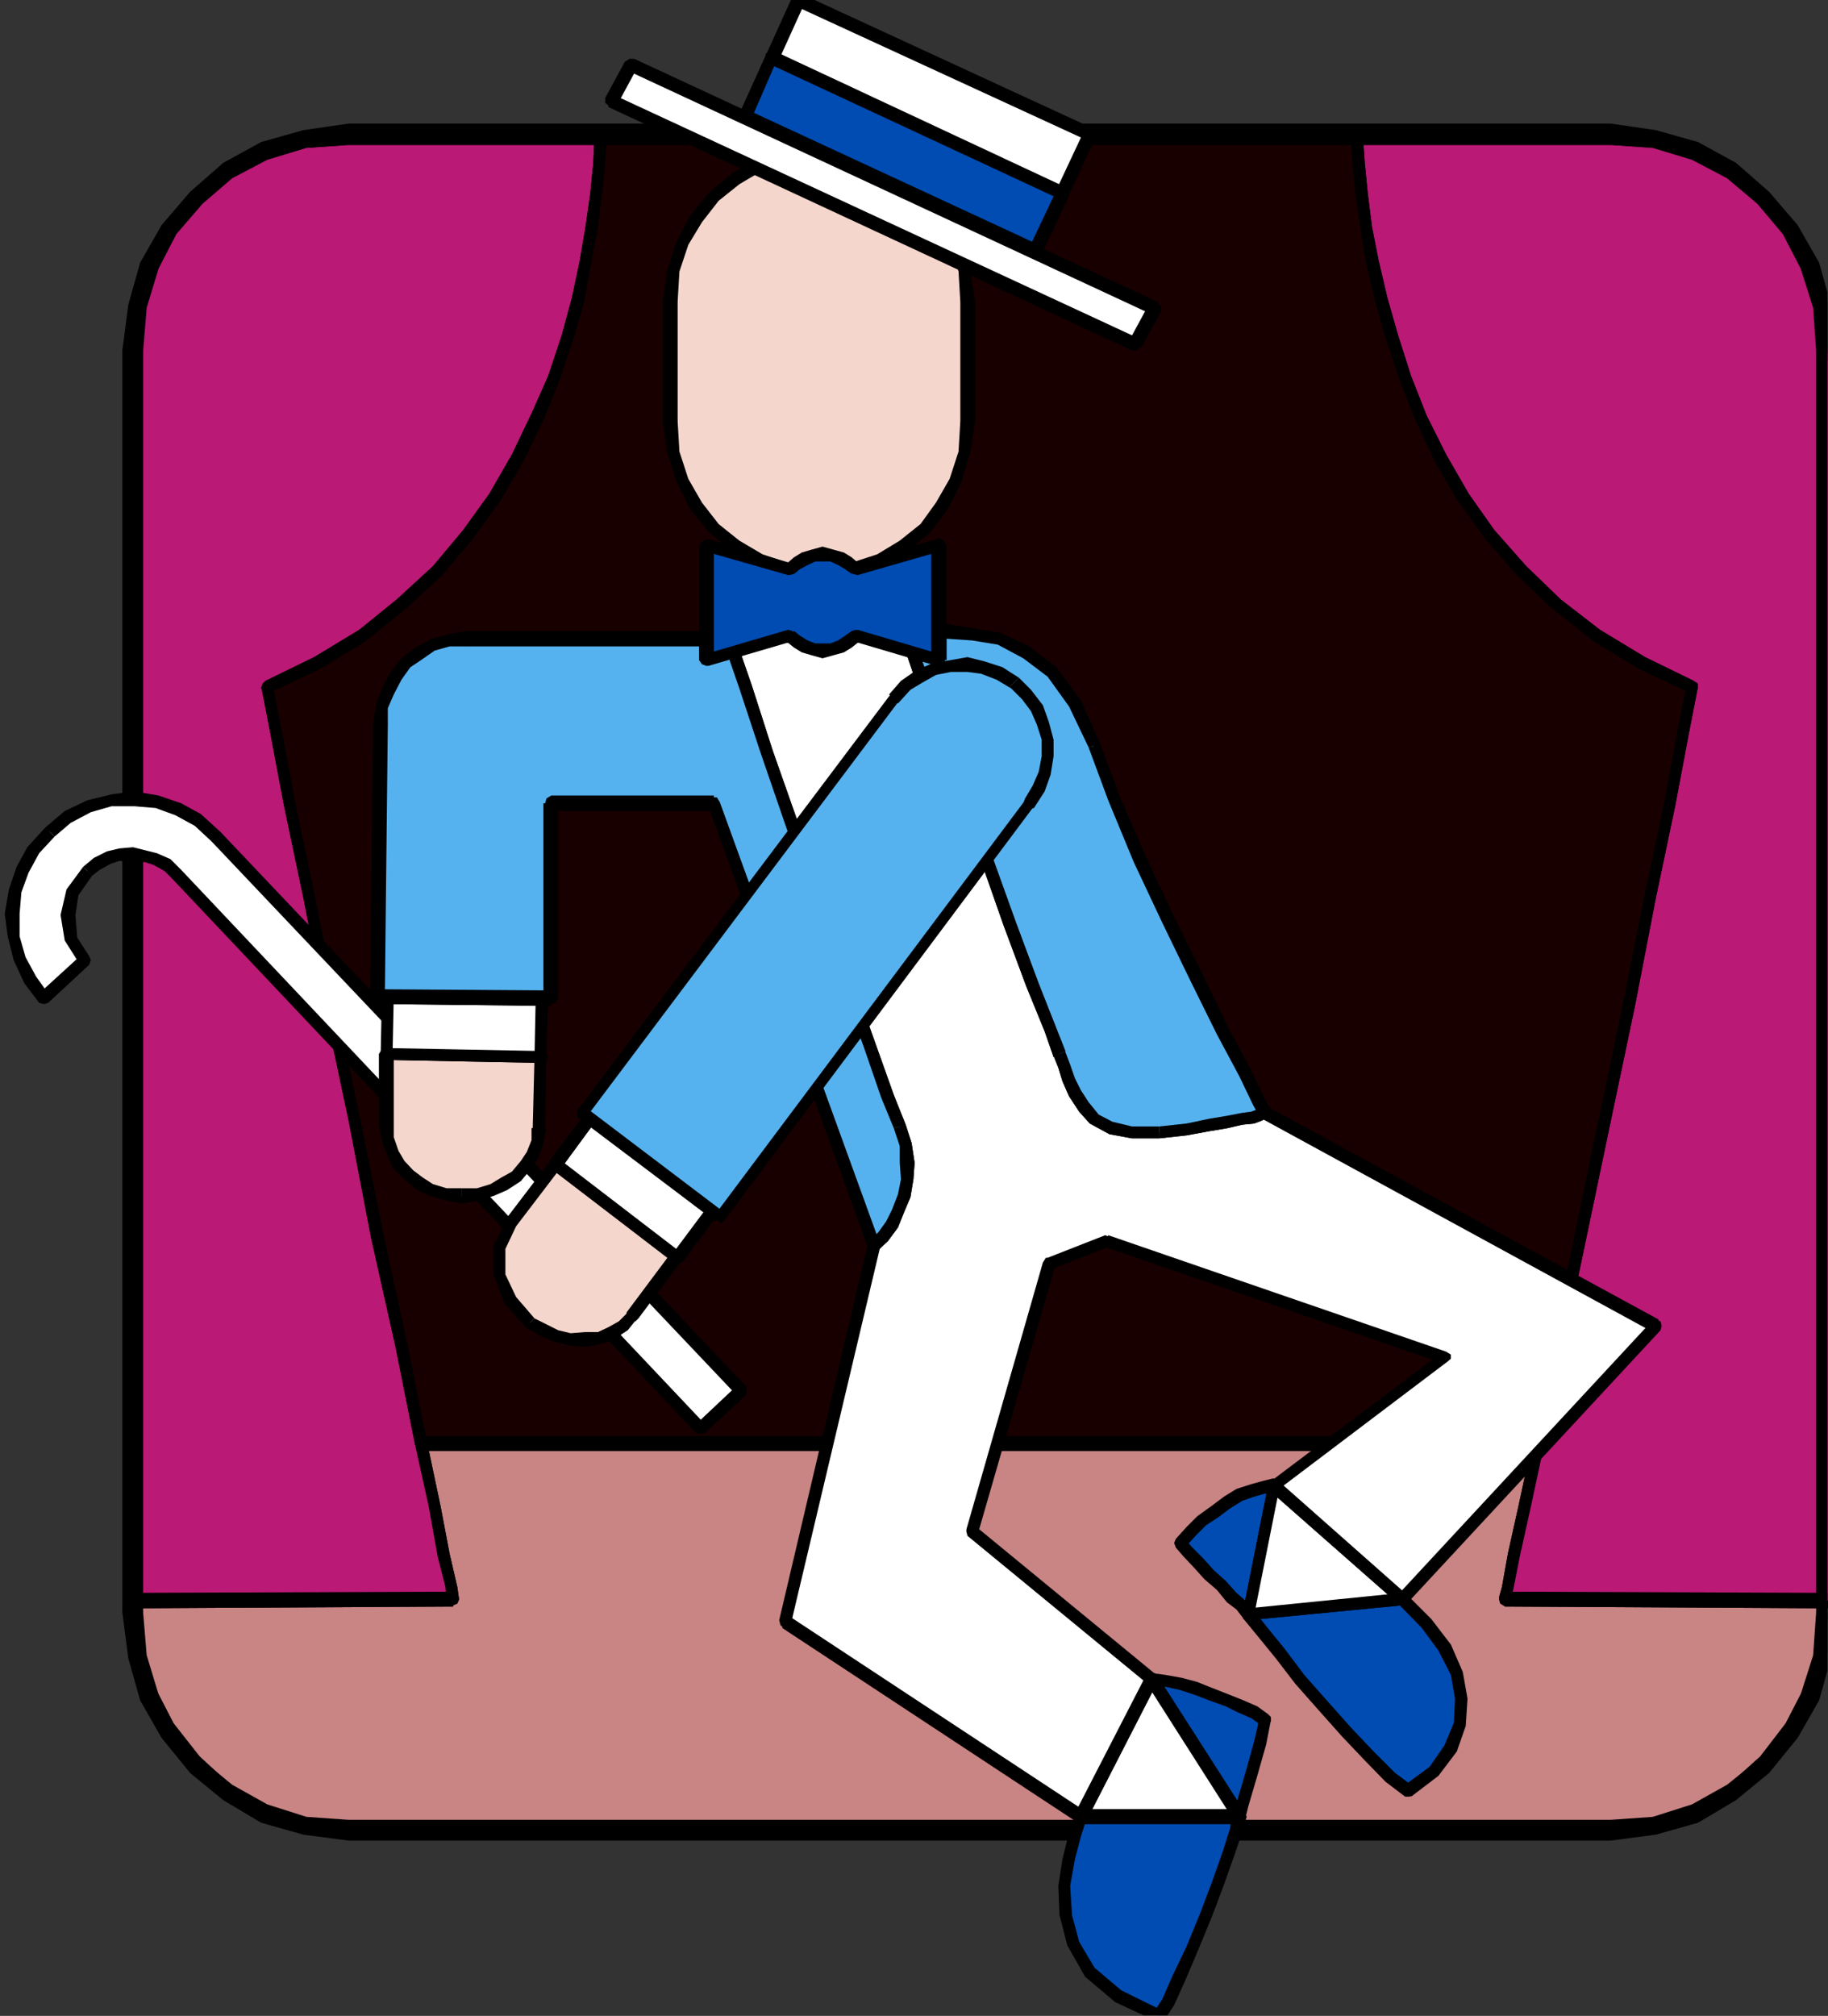 <?xml version="1.0" encoding="UTF-8" standalone="no"?>
<svg
   xmlns:ooo="http://xml.openoffice.org/svg/export"
   xmlns:dc="http://purl.org/dc/elements/1.1/"
   xmlns:cc="http://creativecommons.org/ns#"
   xmlns:rdf="http://www.w3.org/1999/02/22-rdf-syntax-ns#"
   xmlns:svg="http://www.w3.org/2000/svg"
   xmlns="http://www.w3.org/2000/svg"
   xmlns:sodipodi="http://sodipodi.sourceforge.net/DTD/sodipodi-0.dtd"
   xmlns:inkscape="http://www.inkscape.org/namespaces/inkscape"
   version="1.2"
   width="30.78mm"
   height="33.93mm"
   viewBox="0 0 3078 3393"
   preserveAspectRatio="xMidYMid"
   xml:space="preserve"
   id="svg409"
   sodipodi:docname="vaudvll.svg"
   style="fill-rule:evenodd;stroke-width:28.222;stroke-linejoin:round"
   inkscape:version="0.92.5 (2060ec1f9f, 2020-04-08)"><rect x="0" y="0" width="3078" height="3393" fill="#333333" stroke="none"/><sodipodi:namedview
   pagecolor="#ffffff"
   bordercolor="#666666"
   borderopacity="1"
   objecttolerance="10"
   gridtolerance="10"
   guidetolerance="10"
   inkscape:pageopacity="0"
   inkscape:pageshadow="2"
   inkscape:window-width="664"
   inkscape:window-height="487"
   id="namedview411"
   showgrid="false"
   inkscape:zoom="0.2102413"
   inkscape:cx="58.16693"
   inkscape:cy="64.100786"
   inkscape:window-x="0"
   inkscape:window-y="0"
   inkscape:window-maximized="0"
   inkscape:current-layer="svg409" />
 <defs
   class="ClipPathGroup"
   id="defs8">
  <clipPath
   id="presentation_clip_path"
   clipPathUnits="userSpaceOnUse">
   <rect
   x="0"
   y="0"
   width="21000"
   height="29700"
   id="rect2" />
  </clipPath>
  <clipPath
   id="presentation_clip_path_shrink"
   clipPathUnits="userSpaceOnUse">
   <rect
   x="21"
   y="29"
   width="20958"
   height="29641"
   id="rect5" />
  </clipPath>
 </defs>
 <defs
   class="TextShapeIndex"
   id="defs12">
  <g
   ooo:slide="id1"
   ooo:id-list="id3"
   id="g10" />
 </defs>
 <defs
   class="EmbeddedBulletChars"
   id="defs44">
  <g
   id="bullet-char-template-57356"
   transform="matrix(4.8828125e-4,0,0,-4.8828125e-4,0,0)">
   <path
   d="M 580,1141 1163,571 580,0 -4,571 Z"
   id="path14"
   inkscape:connector-curvature="0" />
  </g>
  <g
   id="bullet-char-template-57354"
   transform="matrix(4.8828125e-4,0,0,-4.8828125e-4,0,0)">
   <path
   d="M 8,1128 H 1137 V 0 H 8 Z"
   id="path17"
   inkscape:connector-curvature="0" />
  </g>
  <g
   id="bullet-char-template-10146"
   transform="matrix(4.8828125e-4,0,0,-4.8828125e-4,0,0)">
   <path
   d="M 174,0 602,739 174,1481 1456,739 Z M 1358,739 309,1346 659,739 Z"
   id="path20"
   inkscape:connector-curvature="0" />
  </g>
  <g
   id="bullet-char-template-10132"
   transform="matrix(4.8828125e-4,0,0,-4.8828125e-4,0,0)">
   <path
   d="M 2015,739 1276,0 H 717 l 543,543 H 174 v 393 h 1086 l -543,545 h 557 z"
   id="path23"
   inkscape:connector-curvature="0" />
  </g>
  <g
   id="bullet-char-template-10007"
   transform="matrix(4.8828125e-4,0,0,-4.8828125e-4,0,0)">
   <path
   d="m 0,-2 c -7,16 -16,29 -25,39 l 381,530 c -94,256 -141,385 -141,387 0,25 13,38 40,38 9,0 21,-2 34,-5 21,4 42,12 65,25 l 27,-13 111,-251 280,301 64,-25 24,25 c 21,-10 41,-24 62,-43 C 886,937 835,863 770,784 769,783 710,716 594,584 L 774,223 c 0,-27 -21,-55 -63,-84 l 16,-20 C 717,90 699,76 672,76 641,76 570,178 457,381 L 164,-76 c -22,-34 -53,-51 -92,-51 -42,0 -63,17 -64,51 -7,9 -10,24 -10,44 0,9 1,19 2,30 z"
   id="path26"
   inkscape:connector-curvature="0" />
  </g>
  <g
   id="bullet-char-template-10004"
   transform="matrix(4.8828125e-4,0,0,-4.8828125e-4,0,0)">
   <path
   d="M 285,-33 C 182,-33 111,30 74,156 52,228 41,333 41,471 c 0,78 14,145 41,201 34,71 87,106 158,106 53,0 88,-31 106,-94 l 23,-176 c 8,-64 28,-97 59,-98 l 735,706 c 11,11 33,17 66,17 42,0 63,-15 63,-46 V 965 c 0,-36 -10,-64 -30,-84 L 442,47 C 390,-6 338,-33 285,-33 Z"
   id="path29"
   inkscape:connector-curvature="0" />
  </g>
  <g
   id="bullet-char-template-9679"
   transform="matrix(4.8828125e-4,0,0,-4.8828125e-4,0,0)">
   <path
   d="M 813,0 C 632,0 489,54 383,161 276,268 223,411 223,592 c 0,181 53,324 160,431 106,107 249,161 430,161 179,0 323,-54 432,-161 108,-107 162,-251 162,-431 0,-180 -54,-324 -162,-431 C 1136,54 992,0 813,0 Z"
   id="path32"
   inkscape:connector-curvature="0" />
  </g>
  <g
   id="bullet-char-template-8226"
   transform="matrix(4.8828125e-4,0,0,-4.8828125e-4,0,0)">
   <path
   d="m 346,457 c -73,0 -137,26 -191,78 -54,51 -81,114 -81,188 0,73 27,136 81,188 54,52 118,78 191,78 73,0 134,-26 185,-79 51,-51 77,-114 77,-187 0,-75 -25,-137 -76,-188 -50,-52 -112,-78 -186,-78 z"
   id="path35"
   inkscape:connector-curvature="0" />
  </g>
  <g
   id="bullet-char-template-8211"
   transform="matrix(4.8828125e-4,0,0,-4.8828125e-4,0,0)">
   <path
   d="M -4,459 H 1135 V 606 H -4 Z"
   id="path38"
   inkscape:connector-curvature="0" />
  </g>
  <g
   id="bullet-char-template-61548"
   transform="matrix(4.8828125e-4,0,0,-4.8828125e-4,0,0)">
   <path
   d="m 173,740 c 0,163 58,303 173,419 116,115 255,173 419,173 163,0 302,-58 418,-173 116,-116 174,-256 174,-419 0,-163 -58,-303 -174,-418 C 1067,206 928,148 765,148 601,148 462,206 346,322 231,437 173,577 173,740 Z"
   id="path41"
   inkscape:connector-curvature="0" />
  </g>
 </defs>
 <g
   id="g49"
   transform="translate(-8961,-13153)">
  <g
   id="id2"
   class="Master_Slide">
   <g
   id="bg-id2"
   class="Background" />
   <g
   id="bo-id2"
   class="BackgroundObjects" />
  </g>
 </g>
 <g
   class="SlideGroup"
   id="g407"
   transform="translate(-8961,-13153)">
  <g
   id="g405">
   <g
   id="container-id1">
    <g
   id="id1"
   class="Slide"
   clip-path="url(#presentation_clip_path)">
     <g
   class="Page"
   id="g401">
      <g
   class="Graphic"
   id="g399">
       <g
   id="id3">
        <rect
   class="BoundingBox"
   x="8961"
   y="13153"
   width="3078"
   height="3393"
   id="rect51"
   style="fill:none;stroke:none" />
        <defs
   id="defs56">
         <clipPath
   id="clip_path_1"
   clipPathUnits="userSpaceOnUse">
          <path
   d="m 8961,13153 h 3077 v 3392 H 8961 Z"
   id="path53"
   inkscape:connector-curvature="0" />
         </clipPath>
        </defs>
        <g
   clip-path="url(#clip_path_1)"
   id="g396">
         <path
   d="m 9670,15583 23,106 15,82 13,53 3,21 -542,2 8,74 20,71 33,66 46,58 53,49 61,35 69,26 74,7 h 2130 l 73,-7 69,-26 61,-35 53,-49 46,-58 33,-66 20,-71 8,-74 -544,-2 5,-21 10,-53 18,-82 23,-106 z"
   id="path58"
   inkscape:connector-curvature="0"
   style="fill:#c98484;stroke:none" />
         <path
   d="m 9724,15857 10,-12 -3,-21 -13,-56 -15,-79 -23,-109 -20,5 23,104 15,84 13,51 2,21 11,-13 -11,13 3,7 8,3 7,-3 3,-7 z"
   id="path60"
   inkscape:connector-curvature="0"
   style="fill:#000000;stroke:none" />
         <path
   d="m 9195,15847 -13,13 542,-3 v -25 l -542,2 -13,13 13,-13 -7,5 -3,8 3,8 7,5 z"
   id="path62"
   inkscape:connector-curvature="0"
   style="fill:#000000;stroke:none" />
         <path
   d="m 9546,16221 v 0 l -72,-5 -66,-26 -61,-35 -50,-46 -44,-56 -33,-64 -20,-68 -5,-74 h -26 l 11,74 20,73 33,69 48,61 56,51 61,36 71,25 77,10 v 0 0 l 7,-5 5,-8 -5,-7 z"
   id="path64"
   inkscape:connector-curvature="0"
   style="fill:#000000;stroke:none" />
         <path
   d="m 11676,16221 v 0 H 9546 v 25 h 2130 v 0 0 l 7,-5 5,-8 -5,-7 z"
   id="path66"
   inkscape:connector-curvature="0"
   style="fill:#000000;stroke:none" />
         <path
   d="m 12039,15860 -13,-13 -5,74 -20,68 -33,64 -43,56 -51,46 -61,35 -66,26 -71,5 v 25 l 76,-10 71,-25 61,-36 56,-51 48,-61 33,-69 21,-73 10,-74 -13,-13 13,13 -5,-8 -8,-5 -8,5 -5,8 z"
   id="path68"
   inkscape:connector-curvature="0"
   style="fill:#000000;stroke:none" />
         <path
   d="m 11485,15842 10,15 544,3 v -26 l -544,-2 10,15 -10,-15 -8,5 -2,8 2,7 8,5 z"
   id="path70"
   inkscape:connector-curvature="0"
   style="fill:#000000;stroke:none" />
         <path
   d="m 11551,15595 -10,-15 -23,107 -18,81 -10,56 -5,18 20,5 5,-23 10,-51 18,-81 23,-107 -10,-15 10,15 -2,-7 -5,-5 h -8 l -5,7 z"
   id="path72"
   inkscape:connector-curvature="0"
   style="fill:#000000;stroke:none" />
         <path
   d="m 9680,15580 -10,15 h 1881 v -25 H 9670 l -10,15 10,-15 -7,5 -3,8 3,7 7,5 z"
   id="path74"
   inkscape:connector-curvature="0"
   style="fill:#000000;stroke:none" />
         <path
   d="m 11551,15583 -23,106 -18,82 -10,53 -5,21 544,2 v -2099 l -8,-74 -20,-69 -33,-61 -46,-53 -53,-46 -61,-33 -69,-20 -73,-8 h -26 -28 -33 -33 -36 -35 -36 -35 -33 -31 -30 -23 -23 -15 -10 -3 l 3,43 5,51 7,56 10,59 16,63 17,64 23,68 26,66 33,69 38,66 46,64 53,61 58,56 69,53 76,46 84,40 -15,77 -23,122 -33,157 -36,181 -40,193 -41,196 -38,183 z"
   id="path76"
   inkscape:connector-curvature="0"
   style="fill:#ba1975;stroke:none" />
         <path
   d="m 11495,15832 10,15 5,-23 10,-51 18,-81 23,-107 -20,-5 -23,107 -18,81 -10,56 -5,18 10,15 -10,-15 2,8 6,5 7,-3 5,-5 z"
   id="path78"
   inkscape:connector-curvature="0"
   style="fill:#000000;stroke:none" />
         <path
   d="m 12026,15847 13,-13 -544,-2 v 25 l 544,3 13,-13 -13,13 8,-5 5,-8 -5,-8 -8,-5 z"
   id="path80"
   inkscape:connector-curvature="0"
   style="fill:#000000;stroke:none" />
         <path
   d="m 12026,13748 v 0 2099 h 26 v -2099 0 0 l -5,-8 -8,-5 -8,5 z"
   id="path82"
   inkscape:connector-curvature="0"
   style="fill:#000000;stroke:none" />
         <path
   d="m 11676,13397 v 0 l 73,5 66,20 59,33 51,44 43,50 33,59 20,66 5,74 h 26 l -10,-74 -21,-71 -33,-64 -48,-56 -56,-48 -64,-33 -71,-20 -73,-10 v 0 0 l -8,5 -3,7 3,8 z"
   id="path84"
   inkscape:connector-curvature="0"
   style="fill:#000000;stroke:none" />
         <path
   d="m 11256,13384 -10,13 h 3 10 15 23 23 30 31 33 35 36 35 36 33 33 28 26 v -25 h -26 -28 -33 -33 -36 -35 -36 -35 -33 -31 -30 -23 -23 -15 -10 -3 l -10,12 10,-12 -8,5 -2,7 2,8 8,5 z"
   id="path86"
   inkscape:connector-curvature="0"
   style="fill:#000000;stroke:none" />
         <path
   d="m 11820,14309 -7,-10 -82,-40 -76,-46 -66,-51 -58,-56 -54,-61 -43,-61 -38,-66 -33,-66 -26,-66 -22,-69 -18,-63 -15,-64 -11,-56 -7,-56 -5,-51 -3,-43 h -20 l 2,43 5,51 8,56 10,61 15,64 18,63 23,69 26,66 33,71 38,66 48,66 53,61 59,56 71,56 76,46 87,41 -8,-11 8,11 7,-3 5,-5 v -8 l -7,-5 z"
   id="path88"
   inkscape:connector-curvature="0"
   style="fill:#000000;stroke:none" />
         <path
   d="m 11561,15585 v -2 l 33,-165 38,-181 41,-196 41,-195 35,-181 33,-157 23,-122 15,-77 h -20 l -15,77 -23,122 -33,157 -36,181 -40,190 -41,196 -38,186 -33,165 v -3 3 l 2,7 8,3 8,-3 2,-7 z"
   id="path90"
   inkscape:connector-curvature="0"
   style="fill:#000000;stroke:none" />
         <path
   d="m 9670,15583 23,106 15,82 13,53 3,21 -542,2 v -2099 l 8,-74 20,-69 33,-61 46,-53 53,-46 61,-33 69,-20 74,-8 h 25 28 33 33 36 35 36 33 33 33 28 25 21 15 10 3 l -3,43 -5,51 -8,56 -10,59 -13,63 -17,64 -23,68 -28,66 -33,69 -38,66 -46,64 -51,61 -61,56 -66,53 -76,46 -84,40 15,77 23,122 33,157 36,181 40,193 38,196 41,183 z"
   id="path92"
   inkscape:connector-curvature="0"
   style="fill:#ba1975;stroke:none" />
         <path
   d="m 9724,15857 10,-12 -3,-21 -13,-56 -15,-79 -23,-109 -20,5 23,104 15,84 13,51 2,21 11,-13 -11,13 3,7 8,3 7,-3 3,-7 z"
   id="path94"
   inkscape:connector-curvature="0"
   style="fill:#000000;stroke:none" />
         <path
   d="m 9169,15847 13,13 542,-3 v -25 l -542,2 13,13 -13,-13 -7,5 -3,8 3,8 7,5 z"
   id="path96"
   inkscape:connector-curvature="0"
   style="fill:#000000;stroke:none" />
         <path
   d="m 9169,13748 v 0 2099 h 26 v -2099 0 0 l -5,-8 -8,-5 -7,5 z"
   id="path98"
   inkscape:connector-curvature="0"
   style="fill:#000000;stroke:none" />
         <path
   d="m 9546,13372 v 0 l -74,10 -71,20 -64,33 -56,48 -48,56 -33,64 -20,71 -11,74 h 26 l 5,-74 20,-66 33,-59 44,-50 50,-44 59,-33 66,-20 74,-5 v 0 0 l 7,-5 5,-8 -5,-7 z"
   id="path100"
   inkscape:connector-curvature="0"
   style="fill:#000000;stroke:none" />
         <path
   d="m 9983,13384 -10,-12 h -3 -10 -15 -21 -25 -28 -33 -33 -33 -36 -35 -36 -33 -33 -28 -25 v 25 h 25 28 33 33 36 35 36 33 33 33 28 25 21 15 10 3 l -11,-13 11,13 7,-5 5,-8 -5,-7 -7,-5 z"
   id="path102"
   inkscape:connector-curvature="0"
   style="fill:#000000;stroke:none" />
         <path
   d="m 9421,14309 -8,11 87,-41 76,-46 69,-56 61,-56 51,-61 48,-66 38,-66 33,-68 28,-69 23,-69 18,-63 12,-66 11,-59 7,-56 5,-51 3,-43 h -21 l -2,43 -5,51 -8,56 -10,59 -13,61 -17,63 -23,69 -28,63 -33,69 -38,66 -44,61 -51,61 -61,56 -63,51 -76,46 -82,40 -7,10 7,-10 -5,5 -2,8 5,5 7,3 z"
   id="path104"
   inkscape:connector-curvature="0"
   style="fill:#000000;stroke:none" />
         <path
   d="m 9680,15580 v 0 l -33,-165 -40,-183 -39,-193 -40,-193 -36,-181 -33,-157 -23,-122 -15,-77 h -20 l 15,77 23,122 33,157 35,181 41,193 38,198 41,183 33,165 v 0 0 l 5,5 8,3 5,-5 z"
   id="path106"
   inkscape:connector-curvature="0"
   style="fill:#000000;stroke:none" />
         <path
   d="m 11551,15583 33,-165 38,-183 41,-196 40,-193 36,-181 33,-157 23,-122 15,-77 -84,-40 -76,-46 -69,-53 -58,-56 -53,-61 -46,-64 -38,-66 -33,-69 -26,-66 -23,-68 -17,-64 -16,-63 -10,-59 -7,-56 -5,-51 -3,-43 H 9973 l -3,43 -5,51 -8,56 -10,59 -13,63 -17,64 -23,68 -28,66 -33,69 -38,66 -46,64 -51,61 -61,56 -66,53 -76,46 -84,40 15,77 23,122 33,157 36,181 40,193 38,196 41,183 33,165 z"
   id="path108"
   inkscape:connector-curvature="0"
   style="fill:#190000;stroke:none" />
         <path
   d="m 11808,14320 -8,-11 -15,77 -23,122 -33,157 -36,181 -40,190 -41,196 -38,186 -33,165 h 20 l 33,-165 38,-181 41,-196 41,-195 35,-181 33,-157 23,-122 15,-77 -7,-10 7,10 -2,-7 -8,-3 -7,3 -3,7 z"
   id="path110"
   inkscape:connector-curvature="0"
   style="fill:#000000;stroke:none" />
         <path
   d="m 11246,13397 -10,-13 2,43 5,51 8,56 10,61 15,64 18,63 23,69 26,66 33,71 38,66 48,66 53,61 59,56 71,56 76,46 87,41 5,-21 -82,-40 -76,-46 -66,-51 -58,-56 -54,-61 -43,-61 -38,-66 -33,-66 -26,-66 -22,-69 -18,-63 -15,-64 -11,-56 -7,-56 -5,-51 -3,-43 -10,-12 10,12 -2,-7 -8,-3 -8,3 -2,7 z"
   id="path112"
   inkscape:connector-curvature="0"
   style="fill:#000000;stroke:none" />
         <path
   d="m 9983,13384 -10,13 h 1273 v -25 H 9973 l -11,12 11,-12 -8,5 -3,7 3,8 8,5 z"
   id="path114"
   inkscape:connector-curvature="0"
   style="fill:#000000;stroke:none" />
         <path
   d="m 9421,14309 -8,11 87,-41 76,-46 69,-56 61,-56 51,-61 48,-66 38,-66 33,-68 28,-69 23,-69 18,-63 12,-66 11,-59 7,-56 5,-51 3,-43 h -21 l -2,43 -5,51 -8,56 -10,59 -13,61 -17,63 -23,69 -28,63 -33,69 -38,66 -44,61 -51,61 -61,56 -63,51 -76,46 -82,40 -7,10 7,-10 -5,5 -2,8 5,5 7,3 z"
   id="path116"
   inkscape:connector-curvature="0"
   style="fill:#000000;stroke:none" />
         <path
   d="m 9670,15570 10,10 -33,-165 -40,-183 -39,-193 -40,-193 -36,-181 -33,-157 -23,-122 -15,-77 h -20 l 15,77 23,122 33,157 35,181 41,193 38,198 41,183 33,165 10,10 -10,-10 5,5 8,3 5,-5 2,-8 z"
   id="path118"
   inkscape:connector-curvature="0"
   style="fill:#000000;stroke:none" />
         <path
   d="m 11541,15583 10,-13 H 9670 v 25 h 1881 l 10,-12 -10,12 8,-5 5,-7 -5,-8 -8,-5 z"
   id="path120"
   inkscape:connector-curvature="0"
   style="fill:#000000;stroke:none" />
         <path
   d="m 11673,16251 v 0 l 76,-10 71,-20 64,-38 56,-46 48,-59 36,-63 20,-71 10,-77 h -35 l -5,72 -21,66 -30,58 -43,53 -51,41 -59,33 -66,21 -71,5 v 0 0 l -13,5 -5,12 5,13 z"
   id="path122"
   inkscape:connector-curvature="0"
   style="fill:#000000;stroke:none" />
         <path
   d="m 9548,16251 v 0 h 2125 v -35 H 9548 v 0 0 l -13,5 -5,12 5,13 z"
   id="path124"
   inkscape:connector-curvature="0"
   style="fill:#000000;stroke:none" />
         <path
   d="m 9167,15867 v 0 l 10,77 20,71 36,63 48,59 56,46 64,38 71,20 76,10 v -35 l -71,-5 -66,-21 -59,-33 -50,-41 -44,-53 -30,-58 -20,-66 -6,-72 v 0 0 l -5,-12 -12,-5 -13,5 z"
   id="path126"
   inkscape:connector-curvature="0"
   style="fill:#000000;stroke:none" />
         <path
   d="m 9167,13743 v 0 2124 h 35 v -2124 0 0 l -5,-13 -12,-5 -13,5 z"
   id="path128"
   inkscape:connector-curvature="0"
   style="fill:#000000;stroke:none" />
         <path
   d="m 9548,13361 v 0 l -76,11 -71,20 -64,35 -56,49 -48,56 -36,63 -20,71 -10,77 h 35 l 6,-72 20,-66 30,-58 44,-51 50,-43 59,-31 66,-20 71,-5 v 0 0 l 13,-5 5,-13 -5,-13 z"
   id="path130"
   inkscape:connector-curvature="0"
   style="fill:#000000;stroke:none" />
         <path
   d="m 11673,13361 v 0 H 9548 v 36 h 2125 v 0 0 l 13,-5 5,-13 -5,-13 z"
   id="path132"
   inkscape:connector-curvature="0"
   style="fill:#000000;stroke:none" />
         <path
   d="m 12054,13743 v 0 l -10,-77 -20,-71 -36,-63 -48,-56 -56,-49 -64,-35 -71,-20 -76,-11 v 36 l 71,5 66,20 59,31 51,43 43,51 30,58 21,66 5,72 v 0 0 l 5,12 12,5 13,-5 z"
   id="path134"
   inkscape:connector-curvature="0"
   style="fill:#000000;stroke:none" />
         <path
   d="m 12054,15867 v 0 -2124 h -35 v 2124 0 0 l 5,13 12,5 13,-5 z"
   id="path136"
   inkscape:connector-curvature="0"
   style="fill:#000000;stroke:none" />
         <path
   d="m 9035,14833 -23,-31 -18,-35 -10,-38 -3,-38 5,-38 13,-36 18,-33 28,-31 30,-25 36,-18 38,-10 38,-3 38,6 36,12 33,18 30,28 885,933 -69,63 -882,-932 -15,-16 -20,-10 -18,-5 -20,-2 h -23 l -18,5 -20,10 -16,12 -25,36 -8,38 5,41 23,35 z"
   id="path138"
   inkscape:connector-curvature="0"
   style="fill:#ffffff;stroke:none" />
         <path
   d="m 9037,14546 v 0 l -30,33 -18,33 -13,38 -7,41 5,38 10,40 18,39 25,33 15,-16 -20,-28 -18,-33 -10,-35 v -38 l 3,-36 12,-33 18,-33 26,-28 v 0 z"
   id="path140"
   inkscape:connector-curvature="0"
   style="fill:#000000;stroke:none" />
         <path
   d="m 9332,14553 v 0 l -33,-30 -33,-18 -38,-13 -41,-7 -38,5 -41,10 -38,18 -33,28 16,15 27,-23 34,-18 35,-10 h 38 l 36,3 33,12 33,18 28,26 v 0 0 l 7,2 8,-2 3,-8 z"
   id="path142"
   inkscape:connector-curvature="0"
   style="fill:#000000;stroke:none" />
         <path
   d="m 10217,15501 v -15 l -885,-933 -15,16 884,932 v -15 15 l 8,3 8,-3 2,-7 -2,-8 z"
   id="path144"
   inkscape:connector-curvature="0"
   style="fill:#000000;stroke:none" />
         <path
   d="m 10133,15565 h 15 l 69,-64 -16,-15 -68,64 h 15 -15 l -3,7 3,8 7,2 8,-2 z"
   id="path146"
   inkscape:connector-curvature="0"
   style="fill:#000000;stroke:none" />
         <path
   d="m 9251,14632 v 0 l 882,933 15,-15 -882,-933 v 0 0 l -8,-3 -7,3 -3,8 z"
   id="path148"
   inkscape:connector-curvature="0"
   style="fill:#000000;stroke:none" />
         <path
   d="m 9116,14627 v 0 l 13,-10 18,-10 15,-5 23,2 h 20 l 15,5 18,10 13,13 15,-15 -18,-18 -23,-10 -20,-5 -20,-5 -23,2 -21,5 -22,11 -18,15 v 0 z"
   id="path150"
   inkscape:connector-curvature="0"
   style="fill:#000000;stroke:none" />
         <path
   d="m 9111,14777 v -15 l -20,-31 -3,-38 5,-33 23,-33 -15,-15 -28,38 -10,43 7,43 26,41 v -15 15 l 7,3 8,-3 3,-8 -3,-7 z"
   id="path152"
   inkscape:connector-curvature="0"
   style="fill:#000000;stroke:none" />
         <path
   d="m 9027,14841 h 15 l 69,-64 -15,-15 -69,63 h 15 -15 l -2,8 2,8 8,2 7,-2 z"
   id="path154"
   inkscape:connector-curvature="0"
   style="fill:#000000;stroke:none" />
         <path
   d="m 11048,16211 h -267 l -10,30 -10,41 -8,45 2,49 13,48 28,48 48,41 69,33 15,-23 18,-41 23,-50 23,-56 20,-54 18,-50 13,-39 5,-22 -148,-232 23,3 26,5 25,7 25,11 28,10 23,10 23,10 18,13 -8,38 -15,53 -15,51 z"
   id="path156"
   inkscape:connector-curvature="0"
   style="fill:#004cb2;stroke:none" />
         <path
   d="m 11048,16223 7,-5 5,-7 -5,-8 -7,-5 z"
   id="path158"
   inkscape:connector-curvature="0"
   style="fill:#000000;stroke:none" />
         <path
   d="m 10791,16213 -10,10 h 267 v -25 h -267 l -10,10 10,-10 -8,5 -2,8 2,7 8,5 z"
   id="path160"
   inkscape:connector-curvature="0"
   style="fill:#000000;stroke:none" />
         <path
   d="m 10905,16538 11,-2 -67,-33 -45,-38 -26,-44 -12,-45 -3,-49 8,-45 10,-38 10,-31 -20,-5 -10,30 -11,44 -7,45 2,49 13,51 30,53 51,43 71,33 11,-2 -11,2 8,-2 5,-5 v -8 l -7,-5 z"
   id="path162"
   inkscape:connector-curvature="0"
   style="fill:#000000;stroke:none" />
         <path
   d="m 11038,16216 -3,-5 -3,20 -12,38 -18,51 -20,53 -23,56 -23,48 -18,41 -13,20 16,16 17,-26 18,-40 23,-54 23,-56 20,-53 18,-51 13,-38 7,-25 -2,-6 z"
   id="path164"
   inkscape:connector-curvature="0"
   style="fill:#000000;stroke:none" />
         <path
   d="m 10900,15969 -10,15 148,232 20,-11 -148,-231 -10,15 10,-15 -5,-5 h -7 l -8,8 v 7 z"
   id="path166"
   inkscape:connector-curvature="0"
   style="fill:#000000;stroke:none" />
         <path
   d="m 11101,16048 -5,-10 -18,-13 -23,-10 -25,-10 -28,-11 -25,-10 -26,-7 -28,-5 -23,-3 v 20 l 23,3 23,5 25,8 26,10 28,10 20,10 23,10 18,13 -5,-10 5,10 h 7 l 8,-8 v -7 l -5,-5 z"
   id="path168"
   inkscape:connector-curvature="0"
   style="fill:#000000;stroke:none" />
         <path
   d="m 11058,16213 5,-20 15,-51 15,-53 8,-41 h -20 l -8,35 -15,54 -15,51 -5,20 z"
   id="path170"
   inkscape:connector-curvature="0"
   style="fill:#000000;stroke:none" />
         <path
   d="m 11038,16208 2,8 5,5 8,-3 5,-5 z"
   id="path172"
   inkscape:connector-curvature="0"
   style="fill:#000000;stroke:none" />
         <path
   d="m 11063,15870 43,-216 -18,2 -17,6 -23,7 -21,13 -20,15 -23,15 -18,18 -17,20 12,16 18,18 18,20 20,18 18,20 15,13 10,12 z"
   id="path174"
   inkscape:connector-curvature="0"
   style="fill:#004cb2;stroke:none" />
         <path
   d="m 11106,15667 -10,-13 -43,216 h 20 l 43,-216 -10,-13 10,13 -2,-8 -8,-2 -7,2 -3,8 z"
   id="path176"
   inkscape:connector-curvature="0"
   style="fill:#000000;stroke:none" />
         <path
   d="m 10956,15743 v 15 l 18,-20 18,-18 20,-13 20,-15 21,-13 20,-7 18,-5 h 15 v -26 l -20,5 -18,5 -25,8 -21,13 -20,15 -25,18 -18,18 -18,20 v 15 -15 l -3,7 3,8 8,3 7,-3 z"
   id="path178"
   inkscape:connector-curvature="0"
   style="fill:#000000;stroke:none" />
         <path
   d="m 11053,15870 18,-8 -3,-2 -10,-13 -15,-13 -18,-20 -20,-18 -18,-20 -18,-18 -13,-15 -15,15 13,15 17,18 18,20 21,18 17,21 16,12 10,13 2,3 18,-8 -18,8 8,2 8,-2 2,-8 -2,-8 z"
   id="path180"
   inkscape:connector-curvature="0"
   style="fill:#000000;stroke:none" />
         <path
   d="m 11063,15870 23,28 30,38 33,43 39,43 40,46 38,41 36,35 30,23 44,-33 28,-38 15,-41 2,-43 -7,-43 -21,-43 -30,-41 -41,-40 z"
   id="path182"
   inkscape:connector-curvature="0"
   style="fill:#004cb2;stroke:none" />
         <path
   d="m 11071,15862 -8,-2 -8,2 -2,8 2,8 z"
   id="path184"
   inkscape:connector-curvature="0"
   style="fill:#000000;stroke:none" />
         <path
   d="m 11327,16157 h 10 l -27,-20 -36,-36 -38,-40 -41,-46 -38,-43 -33,-44 -31,-38 -22,-28 -16,16 23,28 31,38 33,43 38,43 41,46 38,40 35,36 33,25 h 10 -10 8 l 8,-7 v -8 l -6,-5 z"
   id="path186"
   inkscape:connector-curvature="0"
   style="fill:#000000;stroke:none" />
         <path
   d="m 11322,15855 -7,-3 40,41 28,38 21,41 7,40 -2,41 -16,38 -25,36 -41,30 10,20 46,-35 31,-41 15,-43 3,-46 -8,-45 -20,-46 -33,-43 -41,-41 -8,-3 z"
   id="path188"
   inkscape:connector-curvature="0"
   style="fill:#000000;stroke:none" />
         <path
   d="m 11063,15870 v 10 l 259,-25 v -21 l -259,26 z"
   id="path190"
   inkscape:connector-curvature="0"
   style="fill:#000000;stroke:none" />
         <path
   d="m 11063,15860 -8,2 -2,8 2,8 8,2 z"
   id="path192"
   inkscape:connector-curvature="0"
   style="fill:#000000;stroke:none" />
         <path
   d="m 10590,13862 -5,51 -15,48 -23,43 -28,39 -38,30 -41,23 -48,15 -51,5 -51,-5 -48,-15 -41,-23 -38,-30 -30,-39 -23,-43 -15,-48 -5,-51 v -201 l 5,-51 15,-48 23,-40 30,-39 38,-30 41,-23 48,-15 51,-5 51,5 48,15 41,23 38,30 28,39 23,40 15,48 5,51 z"
   id="path194"
   inkscape:connector-curvature="0"
   style="fill:#f4d6cc;stroke:none" />
         <path
   d="m 10341,14129 v 0 l 51,-8 51,-15 43,-23 41,-33 30,-40 23,-46 15,-51 8,-51 h -25 l -3,51 -15,46 -23,40 -26,36 -35,28 -38,23 -46,15 -51,3 v 0 z"
   id="path196"
   inkscape:connector-curvature="0"
   style="fill:#000000;stroke:none" />
         <path
   d="m 10077,13862 v 0 l 7,51 16,51 23,46 33,40 40,33 43,23 51,15 51,8 v -25 l -51,-3 -45,-15 -39,-23 -35,-28 -28,-36 -23,-40 -15,-46 -3,-51 v 0 0 l -5,-8 -7,-5 -8,5 z"
   id="path198"
   inkscape:connector-curvature="0"
   style="fill:#000000;stroke:none" />
         <path
   d="m 10077,13661 v 0 201 h 25 v -201 0 0 l -5,-7 -7,-5 -8,5 z"
   id="path200"
   inkscape:connector-curvature="0"
   style="fill:#000000;stroke:none" />
         <path
   d="m 10341,13397 v 0 l -51,8 -51,15 -43,23 -40,33 -33,40 -23,44 -16,50 -7,51 h 25 l 3,-51 15,-45 23,-38 28,-36 35,-28 39,-23 45,-15 51,-3 v 0 z"
   id="path202"
   inkscape:connector-curvature="0"
   style="fill:#000000;stroke:none" />
         <path
   d="m 10603,13661 v 0 l -8,-51 -15,-50 -23,-44 -30,-40 -41,-33 -43,-23 -51,-15 -51,-8 v 25 l 51,3 46,15 38,23 35,28 26,36 23,38 15,45 3,51 v 0 0 l 5,8 7,2 8,-2 z"
   id="path204"
   inkscape:connector-curvature="0"
   style="fill:#000000;stroke:none" />
         <path
   d="m 10603,13862 v 0 -201 h -25 v 201 0 0 l 5,8 7,2 8,-2 z"
   id="path206"
   inkscape:connector-curvature="0"
   style="fill:#000000;stroke:none" />
         <path
   d="m 9871,14932 -3,120 -2,22 -8,23 -12,18 -16,18 -20,13 -20,10 -26,7 -25,3 -26,-3 -25,-7 -20,-10 -18,-16 -18,-17 -10,-21 -8,-23 -2,-23 v -119 z"
   id="path208"
   inkscape:connector-curvature="0"
   style="fill:#f4d6cc;stroke:none" />
         <path
   d="m 9881,15052 h -2 l 2,-120 h -20 l -3,120 h -2 v 0 l 5,7 7,3 8,-3 z"
   id="path210"
   inkscape:connector-curvature="0"
   style="fill:#000000;stroke:none" />
         <path
   d="m 9739,15179 v 0 l 25,-5 28,-8 23,-10 23,-15 15,-18 15,-21 8,-25 5,-25 h -25 v 20 l -8,20 -10,15 -15,18 -18,10 -18,11 -23,7 h -25 v 0 z"
   id="path212"
   inkscape:connector-curvature="0"
   style="fill:#000000;stroke:none" />
         <path
   d="m 9599,15046 v 0 l 5,26 8,23 10,23 20,20 21,18 22,10 28,8 26,5 v -26 h -26 l -23,-7 -17,-11 -16,-12 -15,-16 -10,-17 -8,-23 v -21 0 0 l -5,-7 -7,-5 -8,5 z"
   id="path214"
   inkscape:connector-curvature="0"
   style="fill:#000000;stroke:none" />
         <path
   d="m 9612,14917 -13,10 v 119 h 25 v -119 l -12,10 12,-10 -5,-8 -7,-5 -8,5 -5,8 z"
   id="path216"
   inkscape:connector-curvature="0"
   style="fill:#000000;stroke:none" />
         <path
   d="m 9881,14932 -10,-10 -259,-5 v 20 l 259,5 -10,-10 10,13 8,-5 5,-8 -5,-8 -8,-5 z"
   id="path218"
   inkscape:connector-curvature="0"
   style="fill:#000000;stroke:none" />
         <path
   d="m 10100,15268 -74,99 -15,18 -21,12 -20,8 -23,2 h -25 l -23,-5 -23,-10 -23,-13 -33,-38 -18,-43 v -46 l 21,-43 73,-96 z"
   id="path220"
   inkscape:connector-curvature="0"
   style="fill:#f4d6cc;stroke:none" />
         <path
   d="m 10034,15372 h 2 l 74,-99 -20,-10 -74,99 h 2 -2 v 7 l 7,8 h 8 l 5,-5 z"
   id="path222"
   inkscape:connector-curvature="0"
   style="fill:#000000;stroke:none" />
         <path
   d="m 9846,15387 v 0 l 25,15 25,10 26,6 25,2 26,-5 22,-8 23,-15 16,-20 -16,-10 -15,15 -18,10 -17,8 h -21 l -25,2 -21,-5 -20,-10 -20,-10 v 0 z"
   id="path224"
   inkscape:connector-curvature="0"
   style="fill:#000000;stroke:none" />
         <path
   d="m 9815,15202 v 0 l -23,48 v 48 l 18,48 36,41 15,-15 -31,-36 -18,-38 v -43 l 18,-38 v 0 0 l 3,-8 -3,-7 -7,-3 z"
   id="path226"
   inkscape:connector-curvature="0"
   style="fill:#000000;stroke:none" />
         <path
   d="m 9904,15105 h -15 l -74,97 15,15 74,-97 h -15 15 l 3,-7 -3,-8 -8,-3 -7,3 z"
   id="path228"
   inkscape:connector-curvature="0"
   style="fill:#000000;stroke:none" />
         <path
   d="m 10110,15273 -3,-13 -203,-155 -15,15 203,155 -2,-12 2,12 8,3 7,-3 3,-7 -3,-8 z"
   id="path230"
   inkscape:connector-curvature="0"
   style="fill:#000000;stroke:none" />
         <path
   d="m 10781,16211 119,-232 148,232 z"
   id="path232"
   inkscape:connector-curvature="0"
   style="fill:#ffffff;stroke:none" />
         <path
   d="m 10910,15974 h -20 l -119,231 20,11 119,-232 h -20 20 v -7 l -5,-8 h -10 l -5,5 z"
   id="path234"
   inkscape:connector-curvature="0"
   style="fill:#000000;stroke:none" />
         <path
   d="m 11048,16223 10,-18 -148,-231 -20,10 148,232 10,-18 -10,18 5,5 h 10 l 5,-8 v -8 z"
   id="path236"
   inkscape:connector-curvature="0"
   style="fill:#000000;stroke:none" />
         <path
   d="m 10771,16205 10,18 h 267 v -25 h -267 l 10,18 -10,-18 -8,5 -2,8 2,7 8,5 z"
   id="path238"
   inkscape:connector-curvature="0"
   style="fill:#000000;stroke:none" />
         <path
   d="m 11322,15845 -216,-191 -43,216 z"
   id="path240"
   inkscape:connector-curvature="0"
   style="fill:#ffffff;stroke:none" />
         <path
   d="m 11116,15654 -17,8 216,190 15,-15 -216,-191 -18,8 18,-8 -8,-2 -7,2 -3,8 3,8 z"
   id="path242"
   inkscape:connector-curvature="0"
   style="fill:#000000;stroke:none" />
         <path
   d="m 11063,15860 10,10 43,-216 h -20 l -43,216 10,10 -10,-10 2,8 8,2 8,-2 2,-8 z"
   id="path244"
   inkscape:connector-curvature="0"
   style="fill:#000000;stroke:none" />
         <path
   d="m 11315,15852 7,-18 -259,26 v 20 l 259,-25 8,-18 -8,18 8,-3 2,-7 -2,-8 -8,-3 z"
   id="path246"
   inkscape:connector-curvature="0"
   style="fill:#000000;stroke:none" />
         <path
   d="m 10433,15250 -150,633 498,328 119,-232 -302,-249 129,-450 97,-38 569,196 -287,216 216,191 427,-460 -658,-359 h -3 l -5,3 -12,5 -18,2 -26,5 -30,5 -38,8 -46,5 h -46 l -35,-7 -28,-16 -18,-20 -15,-23 -10,-23 -8,-23 -8,-20 -15,-41 -30,-76 -39,-102 -40,-114 -43,-119 -41,-110 -31,-89 -20,-58 -297,10 28,81 35,110 43,124 46,130 43,127 41,112 31,86 20,51 10,31 3,30 v 28 l -6,28 -10,25 -10,23 -15,21 z"
   id="path248"
   inkscape:connector-curvature="0"
   style="fill:#ffffff;stroke:none" />
         <path
   d="m 10288,15872 5,13 150,-633 -21,-5 -149,633 5,13 -5,-13 2,8 5,5 8,-3 5,-5 z"
   id="path250"
   inkscape:connector-curvature="0"
   style="fill:#000000;stroke:none" />
         <path
   d="m 10771,16205 15,-5 -498,-328 -10,21 498,328 15,-5 -15,5 h 7 l 8,-8 v -8 l -5,-5 z"
   id="path252"
   inkscape:connector-curvature="0"
   style="fill:#000000;stroke:none" />
         <path
   d="m 10893,15987 -3,-13 -119,231 20,11 119,-232 -2,-12 2,12 v -7 l -5,-8 h -10 l -5,5 z"
   id="path254"
   inkscape:connector-curvature="0"
   style="fill:#000000;stroke:none" />
         <path
   d="m 10588,15728 2,10 303,249 15,-15 -303,-249 3,10 -3,-10 -7,-3 -8,3 -2,7 2,8 z"
   id="path256"
   inkscape:connector-curvature="0"
   style="fill:#000000;stroke:none" />
         <path
   d="m 10725,15270 -8,8 -129,450 20,5 130,-450 -8,7 8,-7 -3,-8 -5,-5 h -8 l -5,8 z"
   id="path258"
   inkscape:connector-curvature="0"
   style="fill:#000000;stroke:none" />
         <path
   d="m 10827,15232 h -5 l -97,38 5,20 97,-38 h -5 5 l 7,-5 v -7 l -5,-5 -7,-3 z"
   id="path260"
   inkscape:connector-curvature="0"
   style="fill:#000000;stroke:none" />
         <path
   d="m 11398,15445 -2,-17 -569,-196 -5,20 569,196 -3,-18 3,18 7,-3 6,-5 v -7 l -8,-5 z"
   id="path262"
   inkscape:connector-curvature="0"
   style="fill:#000000;stroke:none" />
         <path
   d="m 11114,15646 -3,16 287,-217 -10,-15 -287,216 -2,16 2,-16 -5,5 3,5 5,6 h 7 z"
   id="path264"
   inkscape:connector-curvature="0"
   style="fill:#000000;stroke:none" />
         <path
   d="m 11315,15837 h 15 l -216,-191 -15,16 216,190 h 15 -15 l 7,3 8,-3 2,-7 -2,-8 z"
   id="path266"
   inkscape:connector-curvature="0"
   style="fill:#000000;stroke:none" />
         <path
   d="m 11744,15395 -2,-18 -427,460 15,15 427,-460 -3,-18 3,18 2,-7 -2,-8 -8,-3 -7,3 z"
   id="path268"
   inkscape:connector-curvature="0"
   style="fill:#000000;stroke:none" />
         <path
   d="m 11093,15036 h -7 l 658,359 10,-21 -658,-358 h -8 8 -8 l -7,5 v 10 l 5,5 z"
   id="path270"
   inkscape:connector-curvature="0"
   style="fill:#000000;stroke:none" />
         <path
   d="m 10913,15069 v 0 l 46,-5 38,-7 30,-5 26,-6 20,-2 13,-5 5,-3 h 2 l -5,-20 h -2 l -5,3 -13,5 -15,2 -26,5 -30,5 -38,8 -46,5 v 0 z"
   id="path272"
   inkscape:connector-curvature="0"
   style="fill:#000000;stroke:none" />
         <path
   d="m 10735,14932 v -2 l 8,20 7,23 11,25 17,26 18,20 33,18 38,7 h 46 v -20 h -46 l -33,-8 -23,-12 -17,-21 -13,-20 -10,-20 -8,-23 -8,-21 v -2 z"
   id="path274"
   inkscape:connector-curvature="0"
   style="fill:#000000;stroke:none" />
         <path
   d="m 10486,14228 -10,-8 20,59 31,89 40,109 44,120 40,114 38,102 31,76 15,43 20,-10 -15,-38 -30,-76 -38,-102 -41,-114 -43,-120 -41,-109 -30,-89 -21,-59 -10,-7 10,7 -5,-7 h -8 l -5,5 -2,7 z"
   id="path276"
   inkscape:connector-curvature="0"
   style="fill:#000000;stroke:none" />
         <path
   d="m 10199,14226 -10,12 297,-10 v -20 l -297,10 -11,13 11,-13 -8,2 -3,8 3,8 8,2 z"
   id="path278"
   inkscape:connector-curvature="0"
   style="fill:#000000;stroke:none" />
         <path
   d="m 10486,15046 v 0 l -20,-50 -31,-87 -40,-112 -44,-127 -45,-129 -44,-125 -35,-109 -28,-81 -21,5 28,81 36,109 43,125 46,129 43,127 41,112 30,87 21,51 v 0 z"
   id="path280"
   inkscape:connector-curvature="0"
   style="fill:#000000;stroke:none" />
         <path
   d="m 10443,15252 -3,5 16,-15 17,-23 10,-25 11,-26 5,-30 2,-28 -5,-33 -10,-31 -20,6 10,30 v 28 l 2,28 -5,25 -10,26 -10,20 -13,18 -15,15 -3,5 3,-5 -3,8 3,7 8,3 7,-3 z"
   id="path282"
   inkscape:connector-curvature="0"
   style="fill:#000000;stroke:none" />
         <path
   d="m 9871,14932 2,-99 -259,-3 -2,97 z"
   id="path284"
   inkscape:connector-curvature="0"
   style="fill:#ffffff;stroke:none" />
         <path
   d="m 9873,14846 -10,-13 -2,99 h 20 l 3,-99 -11,-13 13,13 -5,-8 -8,-5 -7,5 -5,8 z"
   id="path286"
   inkscape:connector-curvature="0"
   style="fill:#000000;stroke:none" />
         <path
   d="m 9624,14830 -10,13 259,3 v -26 l -259,-2 -10,12 10,-12 -7,5 -3,7 3,8 7,5 z"
   id="path288"
   inkscape:connector-curvature="0"
   style="fill:#000000;stroke:none" />
         <path
   d="m 9612,14917 10,10 2,-97 h -20 l -2,97 10,10 -13,-10 5,8 8,2 7,-2 5,-8 z"
   id="path290"
   inkscape:connector-curvature="0"
   style="fill:#000000;stroke:none" />
         <path
   d="m 9861,14932 10,-10 -259,-5 v 20 l 259,5 10,-10 -10,13 8,-5 5,-8 -5,-8 -8,-5 z"
   id="path292"
   inkscape:connector-curvature="0"
   style="fill:#000000;stroke:none" />
         <path
   d="m 10102,15270 59,-79 -206,-157 -59,79 z"
   id="path294"
   inkscape:connector-curvature="0"
   style="fill:#ffffff;stroke:none" />
         <path
   d="m 10153,15199 -2,-13 -59,79 20,10 59,-79 -3,-12 3,12 v -7 l -5,-8 h -10 l -5,5 z"
   id="path296"
   inkscape:connector-curvature="0"
   style="fill:#000000;stroke:none" />
         <path
   d="m 9965,15039 -18,2 206,158 15,-15 -206,-158 -17,3 17,-3 -7,-2 -8,2 -2,8 2,7 z"
   id="path298"
   inkscape:connector-curvature="0"
   style="fill:#000000;stroke:none" />
         <path
   d="m 9904,15105 3,13 58,-79 -20,-10 -59,78 3,13 -3,-13 v 8 l 8,8 h 7 l 6,-5 z"
   id="path300"
   inkscape:connector-curvature="0"
   style="fill:#000000;stroke:none" />
         <path
   d="m 10092,15265 18,-2 -206,-158 -15,15 206,158 17,-3 -17,3 7,2 8,-2 2,-8 -2,-7 z"
   id="path302"
   inkscape:connector-curvature="0"
   style="fill:#000000;stroke:none" />
         <path
   d="m 10705,13575 91,-196 -490,-226 -89,196 z"
   id="path304"
   inkscape:connector-curvature="0"
   style="fill:#ffffff;stroke:none" />
         <path
   d="m 10791,13389 -5,-15 -92,196 21,10 91,-196 -5,-15 5,15 v -7 l -5,-8 h -10 l -5,5 z"
   id="path306"
   inkscape:connector-curvature="0"
   style="fill:#000000;stroke:none" />
         <path
   d="m 10316,13158 -16,5 491,226 10,-20 -490,-226 -16,5 16,-5 h -8 l -8,5 v 10 l 5,5 z"
   id="path308"
   inkscape:connector-curvature="0"
   style="fill:#000000;stroke:none" />
         <path
   d="m 10222,13339 5,15 89,-196 -21,-10 -89,196 6,15 -6,-15 v 7 l 8,8 h 8 l 5,-5 z"
   id="path310"
   inkscape:connector-curvature="0"
   style="fill:#000000;stroke:none" />
         <path
   d="m 10694,13570 16,-5 -488,-226 -10,20 488,226 15,-5 -15,5 h 7 l 8,-8 v -7 l -5,-5 z"
   id="path312"
   inkscape:connector-curvature="0"
   style="fill:#000000;stroke:none" />
         <path
   d="m 10872,13732 33,-61 -882,-409 -33,61 z"
   id="path314"
   inkscape:connector-curvature="0"
   style="fill:#ffffff;stroke:none" />
         <path
   d="m 10900,13682 -5,-16 -33,61 21,11 33,-61 -6,-16 6,16 v -8 l -6,-8 h -10 l -5,5 z"
   id="path316"
   inkscape:connector-curvature="0"
   style="fill:#000000;stroke:none" />
         <path
   d="m 10034,13267 -16,5 882,410 10,-21 -881,-409 -16,5 16,-5 h -8 l -8,5 v 10 l 5,5 z"
   id="path318"
   inkscape:connector-curvature="0"
   style="fill:#000000;stroke:none" />
         <path
   d="m 9995,13313 6,15 33,-61 -21,-10 -33,61 5,15 -5,-15 v 8 l 8,7 h 7 l 6,-5 z"
   id="path320"
   inkscape:connector-curvature="0"
   style="fill:#000000;stroke:none" />
         <path
   d="m 10862,13727 15,-5 -882,-409 -10,20 882,410 16,-5 -16,5 h 8 l 8,-8 v -8 l -6,-5 z"
   id="path322"
   inkscape:connector-curvature="0"
   style="fill:#000000;stroke:none" />
         <path
   d="m 10705,13575 45,-97 -490,-228 -43,99 z"
   id="path324"
   inkscape:connector-curvature="0"
   style="fill:#004cb2;stroke:none" />
         <path
   d="m 10745,13488 -5,-15 -46,97 21,10 46,-97 -6,-15 6,15 v -7 l -6,-8 h -10 l -5,5 z"
   id="path326"
   inkscape:connector-curvature="0"
   style="fill:#000000;stroke:none" />
         <path
   d="m 10270,13252 -15,8 490,228 10,-20 -490,-229 -15,8 15,-8 h -8 l -7,5 v 11 l 5,5 z"
   id="path328"
   inkscape:connector-curvature="0"
   style="fill:#000000;stroke:none" />
         <path
   d="m 10222,13339 5,12 43,-99 -20,-5 -44,99 6,13 -6,-13 3,8 5,5 8,-3 5,-5 z"
   id="path330"
   inkscape:connector-curvature="0"
   style="fill:#000000;stroke:none" />
         <path
   d="m 10694,13570 16,-5 -488,-226 -10,20 488,226 15,-5 -15,5 h 7 l 8,-8 v -7 l -5,-5 z"
   id="path332"
   inkscape:connector-curvature="0"
   style="fill:#000000;stroke:none" />
         <path
   d="m 11091,15026 h -3 l -5,3 -12,5 -18,2 -26,5 -30,5 -38,8 -46,5 h -46 l -35,-7 -28,-16 -18,-20 -15,-23 -10,-23 -8,-23 -8,-20 -15,-41 -30,-76 -39,-102 -40,-114 -43,-119 -41,-110 -31,-89 -20,-58 h 31 l 38,-3 43,5 46,8 45,23 44,33 38,53 33,72 33,88 43,102 48,102 49,99 43,89 38,71 23,48 z"
   id="path334"
   inkscape:connector-curvature="0"
   style="fill:#56b2ef;stroke:none" />
         <path
   d="m 10913,15069 v 0 l 46,-5 38,-7 30,-5 26,-6 20,-2 13,-5 5,-3 h 2 l -5,-20 h -2 l -5,3 -13,5 -15,2 -26,5 -30,5 -38,8 -46,5 v 0 z"
   id="path336"
   inkscape:connector-curvature="0"
   style="fill:#000000;stroke:none" />
         <path
   d="m 10735,14932 v -2 l 8,20 7,23 11,25 17,26 18,20 33,18 38,7 h 46 v -20 h -46 l -33,-8 -23,-12 -17,-21 -13,-20 -10,-20 -8,-23 -8,-21 v -2 z"
   id="path338"
   inkscape:connector-curvature="0"
   style="fill:#000000;stroke:none" />
         <path
   d="m 10486,14205 -10,15 20,59 31,89 40,109 44,120 40,114 38,102 31,76 15,43 20,-10 -15,-38 -30,-76 -38,-102 -41,-114 -43,-120 -41,-109 -30,-89 -21,-59 -10,16 10,-16 -5,-7 h -8 l -5,5 -2,7 z"
   id="path340"
   inkscape:connector-curvature="0"
   style="fill:#000000;stroke:none" />
         <path
   d="m 10814,14406 v 0 l -33,-74 -41,-56 -46,-35 -48,-23 -48,-8 -43,-7 -38,2 h -31 v 26 h 31 l 38,-3 43,3 43,7 43,23 41,31 36,50 33,69 v 0 z"
   id="path342"
   inkscape:connector-curvature="0"
   style="fill:#000000;stroke:none" />
         <path
   d="m 11093,15036 8,-15 -10,-18 -23,-48 -38,-71 -43,-89 -49,-99 -48,-102 -43,-99 -33,-89 -20,5 33,89 43,104 48,102 48,99 44,89 38,71 23,48 10,18 7,-15 -7,15 5,5 h 10 l 5,-7 v -8 z"
   id="path344"
   inkscape:connector-curvature="0"
   style="fill:#000000;stroke:none" />
         <path
   d="m 10433,15250 -270,-745 h -274 v 328 l -293,-3 6,-457 2,-31 10,-25 13,-25 18,-23 20,-15 25,-16 28,-7 28,-3 h 13 18 25 31 35 39 38 38 40 36 36 30 26 20 13 5 l 28,81 35,110 43,124 46,130 43,127 41,112 31,86 20,51 10,31 3,30 v 28 l -6,28 -10,25 -10,23 -15,21 z"
   id="path346"
   inkscape:connector-curvature="0"
   style="fill:#56b2ef;stroke:none" />
         <path
   d="m 10163,14518 -10,-10 269,744 21,-5 -270,-744 -10,-11 10,11 -5,-8 h -7 l -5,5 -3,8 z"
   id="path348"
   inkscape:connector-curvature="0"
   style="fill:#000000;stroke:none" />
         <path
   d="m 9901,14505 -12,13 h 274 v -26 h -274 l -13,13 13,-13 -8,5 -2,8 2,8 8,5 z"
   id="path350"
   inkscape:connector-curvature="0"
   style="fill:#000000;stroke:none" />
         <path
   d="m 9889,14846 12,-13 v -328 h -25 v 328 l 13,-13 -13,13 5,8 8,2 7,-2 5,-8 z"
   id="path352"
   inkscape:connector-curvature="0"
   style="fill:#000000;stroke:none" />
         <path
   d="m 9584,14830 12,13 293,3 v -26 l -293,-2 13,12 -13,-12 -7,5 -3,7 3,8 7,5 z"
   id="path354"
   inkscape:connector-curvature="0"
   style="fill:#000000;stroke:none" />
         <path
   d="m 9589,14373 v 0 l -5,457 h 25 l 5,-457 v 0 0 l -5,-8 -7,-5 -8,5 z"
   id="path356"
   inkscape:connector-curvature="0"
   style="fill:#000000;stroke:none" />
         <path
   d="m 9746,14215 v 0 l -28,5 -30,8 -28,15 -23,18 -20,26 -13,25 -10,28 -5,33 h 25 v -28 l 10,-23 13,-25 15,-21 18,-12 23,-16 25,-7 h 28 v 0 0 l 8,-5 5,-8 -5,-8 z"
   id="path358"
   inkscape:connector-curvature="0"
   style="fill:#000000;stroke:none" />
         <path
   d="m 10199,14226 -10,-11 h -5 -13 -20 -26 -30 -36 -36 -40 -38 -38 -39 -35 -31 -25 -18 -13 v 26 h 13 18 25 31 35 39 38 38 40 36 36 30 26 20 13 5 l -11,-10 11,10 7,-5 5,-8 -5,-8 -7,-5 z"
   id="path360"
   inkscape:connector-curvature="0"
   style="fill:#000000;stroke:none" />
         <path
   d="m 10486,15046 v 0 l -20,-50 -31,-87 -40,-112 -44,-127 -45,-129 -44,-125 -35,-109 -28,-81 -21,5 28,81 36,109 43,125 46,129 43,127 41,112 30,87 21,51 v 0 z"
   id="path362"
   inkscape:connector-curvature="0"
   style="fill:#000000;stroke:none" />
         <path
   d="m 10422,15252 18,5 16,-15 17,-23 10,-25 11,-26 5,-30 2,-28 -5,-33 -10,-31 -20,6 10,30 v 28 l 2,28 -5,25 -10,26 -10,20 -13,18 -15,15 18,5 -18,-5 -3,8 3,7 8,3 7,-3 z"
   id="path364"
   inkscape:connector-curvature="0"
   style="fill:#000000;stroke:none" />
         <path
   d="m 9942,15026 524,-696 20,-23 23,-15 25,-13 28,-5 28,-3 26,5 28,11 25,15 20,20 18,23 10,25 8,28 v 28 l -5,28 -10,26 -16,25 -521,697 z"
   id="path366"
   inkscape:connector-curvature="0"
   style="fill:#56b2ef;stroke:none" />
         <path
   d="m 10458,14322 v 3 l -524,696 16,10 523,-696 v 2 -2 -8 l -2,-5 -8,-2 -5,5 z"
   id="path368"
   inkscape:connector-curvature="0"
   style="fill:#000000;stroke:none" />
         <path
   d="m 10677,14294 -3,-2 -25,-16 -31,-10 -28,-7 -28,5 -30,5 -28,12 -26,18 -20,23 15,15 21,-23 20,-12 23,-13 25,-5 h 28 l 23,3 26,10 25,15 -3,-3 z"
   id="path370"
   inkscape:connector-curvature="0"
   style="fill:#000000;stroke:none" />
         <path
   d="m 10702,14510 v 3 l 18,-28 10,-28 5,-31 v -28 l -8,-30 -10,-28 -20,-26 -20,-20 -16,15 21,21 15,20 10,23 8,25 v 28 l -5,26 -10,23 -13,22 v 3 -3 l -3,8 3,8 7,2 8,-2 z"
   id="path372"
   inkscape:connector-curvature="0"
   style="fill:#000000;stroke:none" />
         <path
   d="m 10166,15209 15,-2 521,-697 -15,-10 -521,696 15,-2 -15,2 v 8 l 5,5 5,3 5,-5 z"
   id="path374"
   inkscape:connector-curvature="0"
   style="fill:#000000;stroke:none" />
         <path
   d="m 9934,15021 v 13 l 232,175 15,-15 -231,-175 v 12 -12 l -8,-3 -8,3 -2,7 2,8 z"
   id="path376"
   inkscape:connector-curvature="0"
   style="fill:#000000;stroke:none" />
         <path
   d="m 10402,14223 140,41 v -193 l -140,40 -13,-10 -12,-8 -16,-5 -15,-2 -15,2 -15,5 -13,8 -13,10 -139,-40 v 193 l 139,-41 13,10 13,8 15,5 15,2 15,-2 16,-5 12,-8 z"
   id="path378"
   inkscape:connector-curvature="0"
   style="fill:#004cb2;stroke:none" />
         <path
   d="m 10529,14264 15,-10 -139,-41 -5,20 139,41 16,-10 -16,10 8,-3 5,-5 v -7 l -8,-5 z"
   id="path380"
   inkscape:connector-curvature="0"
   style="fill:#000000;stroke:none" />
         <path
   d="m 10544,14081 -15,-10 v 193 h 26 v -193 l -16,-11 16,11 -5,-8 -8,-5 -8,5 -5,8 z"
   id="path382"
   inkscape:connector-curvature="0"
   style="fill:#000000;stroke:none" />
         <path
   d="m 10395,14119 10,2 139,-40 -5,-21 -139,41 10,3 -10,-3 -5,5 -3,8 5,5 8,2 z"
   id="path384"
   inkscape:connector-curvature="0"
   style="fill:#000000;stroke:none" />
         <path
   d="m 10288,14121 10,-2 10,-8 13,-7 13,-6 h 12 13 l 13,6 12,7 11,8 15,-15 -15,-13 -13,-8 -18,-5 -18,-5 -18,5 -17,5 -13,8 -15,13 10,-3 -10,3 -3,7 3,8 7,2 8,-2 z"
   id="path386"
   inkscape:connector-curvature="0"
   style="fill:#000000;stroke:none" />
         <path
   d="m 10163,14071 -15,10 140,40 5,-20 -140,-41 -15,11 15,-11 -8,3 -5,5 3,8 5,5 z"
   id="path388"
   inkscape:connector-curvature="0"
   style="fill:#000000;stroke:none" />
         <path
   d="m 10148,14254 15,10 v -193 h -25 v 193 l 15,10 -15,-10 5,7 8,3 7,-3 5,-7 z"
   id="path390"
   inkscape:connector-curvature="0"
   style="fill:#000000;stroke:none" />
         <path
   d="m 10298,14215 -10,-2 -140,41 5,20 140,-41 -10,-2 10,2 7,-5 v -8 l -5,-5 -7,-2 z"
   id="path392"
   inkscape:connector-curvature="0"
   style="fill:#000000;stroke:none" />
         <path
   d="m 10405,14213 -10,2 -11,8 -12,8 -13,5 h -13 -12 l -13,-5 -13,-8 -10,-8 -15,16 15,12 13,8 17,5 18,5 18,-5 18,-5 13,-8 15,-12 -10,2 10,-2 2,-8 -2,-8 -8,-2 -7,2 z"
   id="path394"
   inkscape:connector-curvature="0"
   style="fill:#000000;stroke:none" />
        </g>
       </g>
      </g>
     </g>
    </g>
   </g>
  </g>
 </g>
</svg>